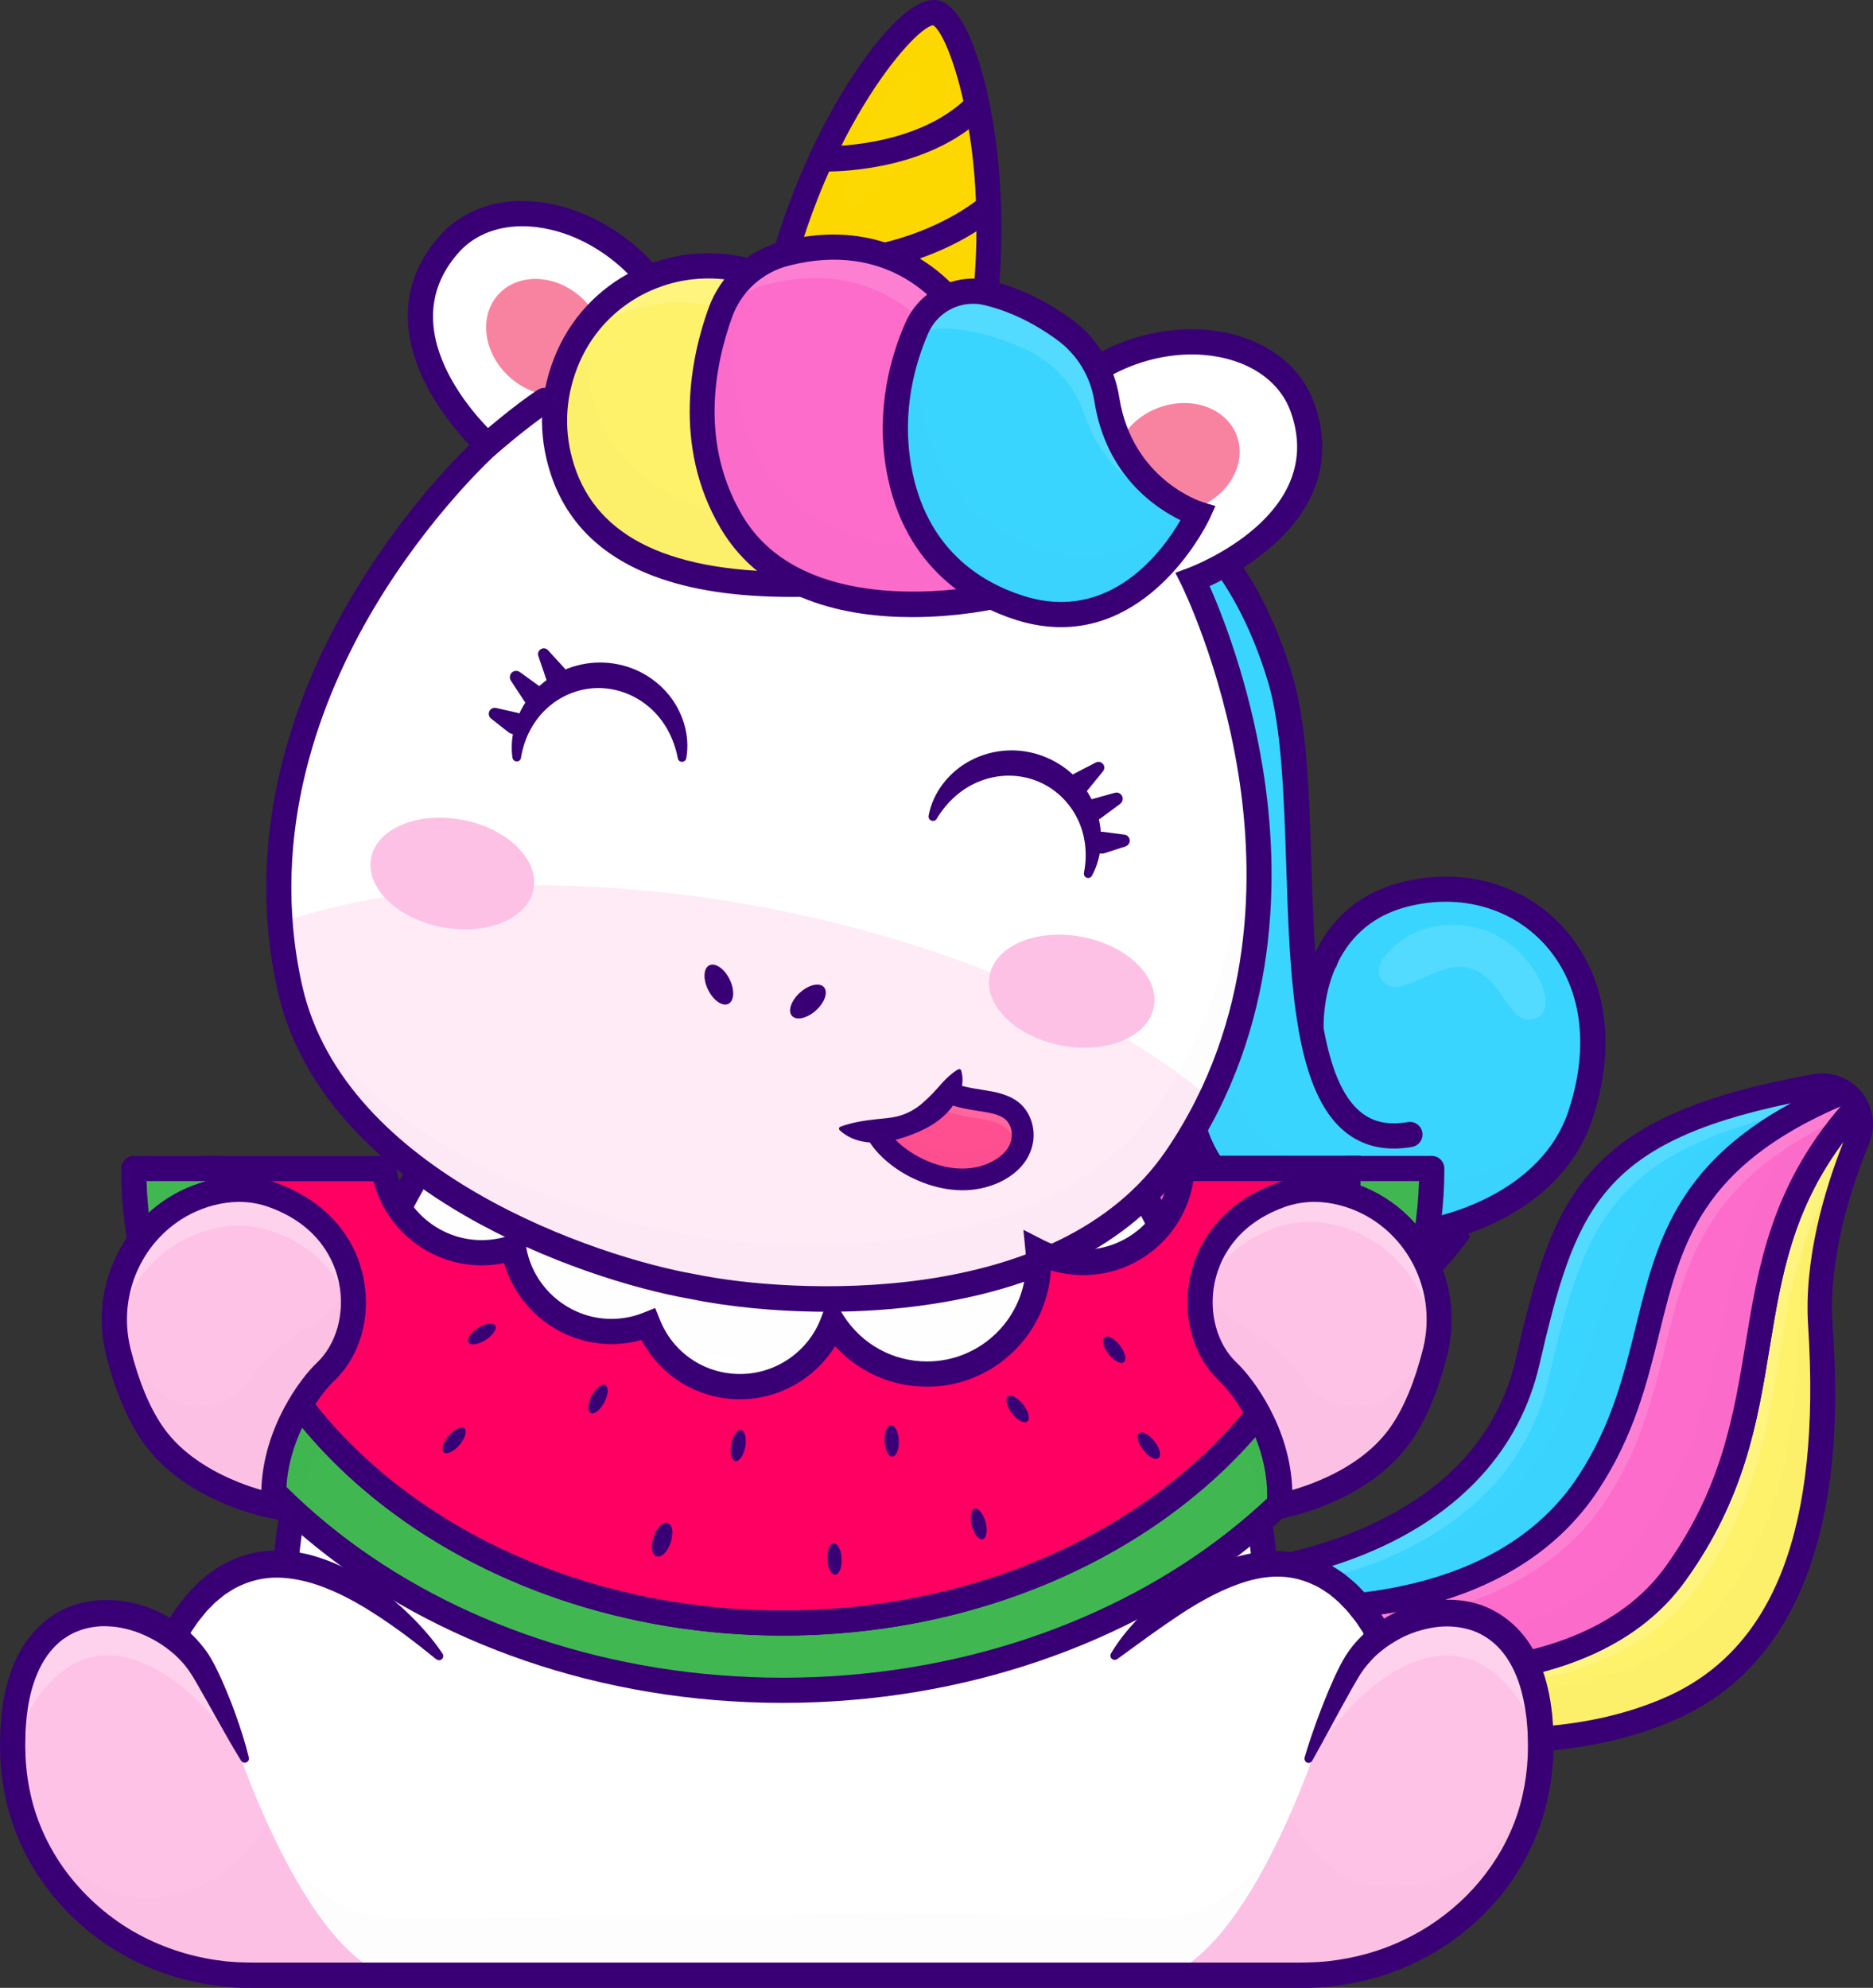 <svg width="540" height="573" viewBox="0 0 540 573" fill="none" xmlns="http://www.w3.org/2000/svg">
<rect x="0" y="0" width="540" height="573" fill="#333333" stroke="none"/>
<g clip-path="url(#clip0_631_4761)">
<path d="M301.954 374.521C306.235 391.947 349.899 422.555 392.816 378.43L367.96 337.591L294.285 333.515L301.954 374.521Z" fill="#FEF26B"/>
<g opacity="0.3">
<g opacity="0.3">
<g opacity="0.3">
<path opacity="0.3" d="M387.226 383.733C346.2 419.935 306.027 391.177 301.954 374.521L294.264 333.495L321.303 334.992L325.999 360.048C329.262 373.398 355.719 394.525 387.226 383.733Z" fill="#390075"/>
</g>
</g>
</g>
<path d="M345.618 404.776C339.903 404.776 334.998 403.903 331.237 402.884C313.114 397.956 300.81 385.043 298.42 375.395L298.379 375.187L289.837 329.606L370.038 334.035L397.367 378.909L395.414 380.926C376.938 399.952 359.044 404.776 345.618 404.776ZM305.487 373.731C307.419 381.3 318.497 391.884 333.128 395.856C346.325 399.432 366.422 399.1 388.223 377.869L365.84 341.085L298.691 337.362L305.487 373.731Z" fill="#390075"/>
<path d="M326.145 348.3C326.082 369.198 381.385 407.022 419.376 356.472L379.037 301.659L301.85 286.292L326.145 348.3Z" fill="#FD6CCB"/>
<path d="M374.195 382.049C366.962 382.049 360.914 380.551 357.028 379.241C340.028 373.523 325.688 359.425 325.625 348.383L301.351 286.458C301.289 286.271 301.309 286.084 301.434 285.939C301.559 285.793 301.746 285.731 301.933 285.751L379.12 301.118C379.245 301.139 379.37 301.222 379.432 301.326L419.771 356.139C419.917 356.326 419.917 356.576 419.771 356.763C404.558 377.058 387.392 382.049 374.195 382.049ZM302.681 286.958L326.644 348.092C326.664 348.154 326.685 348.217 326.685 348.279C326.644 357.761 338.968 372.067 357.361 378.243C380.076 385.875 402.418 377.931 418.732 356.451L378.746 302.116L302.681 286.958Z" fill="#102770"/>
<g opacity="0.3">
<g opacity="0.3">
<g opacity="0.3">
<path opacity="0.3" d="M419.376 356.451C381.385 407.001 326.082 369.198 326.145 348.279L301.85 286.25L318.954 289.661L335.559 332.039C335.497 350.816 380.18 383.275 416.799 352.937L419.376 356.451Z" fill="#390075"/>
</g>
</g>
</g>
<path d="M374.278 385.188C366.588 385.188 360.166 383.587 356.03 382.194C337.866 376.101 323.069 361.358 322.529 349.028L296.031 281.426L381.115 298.373L423.886 356.493L422.265 358.655C406.283 379.928 388.223 385.188 374.278 385.188ZM307.648 291.116L329.782 347.614V348.3C329.761 356.513 341.483 369.635 358.358 375.311C370.662 379.449 394.063 382.298 414.846 356.41L376.959 304.944L307.648 291.116Z" fill="#390075"/>
<path d="M455.497 321.912C442.903 364.894 360.291 373.128 346.637 327.859L338.157 319.188L344.122 286.251L270.717 151.796L334.396 144.914C334.396 144.914 356.862 155.103 369.061 195.505C376.273 219.398 372.823 262.899 377.499 293.404C382.82 278.349 391.548 262.462 405.307 257.784C435.712 247.407 468.466 277.683 455.497 321.912Z" fill="#39D5FF"/>
<path d="M395.767 358.718C376.231 358.718 353.059 350.691 346.18 328.151L337.783 319.583C337.659 319.459 337.617 319.292 337.638 319.126L343.561 286.375L270.26 152.046C270.177 151.9 270.177 151.713 270.26 151.547C270.343 151.401 270.488 151.297 270.676 151.277L334.354 144.394C334.437 144.394 334.541 144.394 334.624 144.435C334.853 144.539 357.444 155.186 369.581 195.339C373.717 209.022 374.34 228.63 375.026 249.383C375.483 263.751 375.982 278.598 377.728 291.262C384.69 272.527 393.897 261.111 405.14 257.285C418.961 252.585 433.675 255.974 444.503 266.371C458.095 279.409 462.397 300.245 455.996 322.079C448.66 347.135 419.771 358.635 396.038 358.738C395.934 358.718 395.85 358.718 395.767 358.718ZM338.718 319.043L347.011 327.506C347.073 327.568 347.115 327.631 347.136 327.714C353.786 349.818 376.564 357.678 395.747 357.678C395.83 357.678 395.934 357.678 396.017 357.678C420.104 357.574 448.098 345.222 454.978 321.788C461.275 300.328 457.077 279.888 443.776 267.12C433.239 257.014 418.899 253.708 405.473 258.283C391.382 263.086 382.757 280.116 377.998 293.57C377.915 293.799 377.707 293.944 377.458 293.924C377.229 293.903 377.021 293.716 376.98 293.487C374.964 280.324 374.465 264.625 373.966 249.424C373.301 228.734 372.657 209.209 368.563 195.651C357.049 157.494 336.121 146.348 334.313 145.454L271.569 152.233L344.579 286.043C344.642 286.147 344.662 286.271 344.642 286.396L338.718 319.043Z" fill="#102770"/>
<g opacity="0.6">
<g opacity="0.6">
<g opacity="0.6">
<path opacity="0.6" d="M398.718 276.373C401.586 272.298 410.502 263.606 426.588 267.702C441.136 271.424 451.694 291.948 441.635 293.861C434.673 295.171 433.072 280.969 422.847 278.848C415.449 277.309 405.119 286.25 400.714 284.233C396.245 282.175 397.305 278.39 398.718 276.373Z" fill="white"/>
</g>
</g>
</g>
<g opacity="0.3">
<g opacity="0.3">
<g opacity="0.3">
<path opacity="0.3" d="M456.245 319.105C456.017 320.041 455.767 320.977 455.497 321.912C442.903 364.893 360.291 373.128 346.637 327.859L354.43 311.453C366.484 351.461 432.366 349.693 456.245 319.105Z" fill="#390075"/>
</g>
</g>
</g>
<path d="M395.372 360.34C394.894 360.34 394.416 360.34 393.959 360.319C367.731 359.841 347.593 347.281 341.15 327.443L334.25 320.394L340.319 286.874L264.939 148.74L334.998 141.171L335.892 141.587C336.869 142.023 360 152.919 372.532 194.424C376.793 208.502 377.416 228.298 378.102 249.279C378.372 257.804 378.663 266.413 379.183 274.585C383.235 266.08 390.696 257.617 404.413 254.228C421.933 249.903 439.183 254.768 450.592 267.224C463.27 281.052 466.284 301.409 458.906 323.077C450.156 348.82 420.146 360.34 395.372 360.34ZM342.044 318.003L347.551 323.617L347.801 324.47C353.994 345.035 375.774 352.708 394.063 353.041C417.298 353.457 444.607 342.498 452.026 320.727C458.532 301.638 456.058 283.922 445.23 272.111C435.65 261.651 421.018 257.596 406.138 261.256C380.534 267.577 381.573 295.338 381.635 296.523C383.63 307.44 386.852 316.132 392.317 320.581C395.871 323.472 400.298 324.408 405.868 323.451C407.842 323.098 409.713 324.428 410.066 326.404C410.398 328.379 409.089 330.251 407.115 330.604C399.467 331.935 392.941 330.459 387.745 326.217C380.804 320.561 376.876 310.351 374.569 297.833C374.465 297.542 374.423 297.23 374.403 296.897V296.876C371.909 282.84 371.368 266.018 370.828 249.487C370.184 229.92 369.539 209.666 365.57 196.504C355.282 162.401 337.617 150.819 333.689 148.615L276.495 154.791L347.905 285.647L342.044 318.003Z" fill="#390075"/>
<path d="M385.293 276.997C385.272 276.789 385.23 276.602 385.209 276.394C385.459 275.958 385.708 275.542 385.978 275.126C385.729 275.75 385.521 276.373 385.293 276.997Z" fill="#B5E5FB"/>
<path d="M385.085 279.139L384.669 276.29L384.752 276.124C385.043 275.646 385.272 275.23 385.542 274.835L388.265 270.593L386.477 275.292C386.249 275.916 386.02 276.54 385.812 277.143L385.085 279.139Z" fill="#390075"/>
<path d="M534.804 319.542C535.012 319.292 535.428 319.355 535.573 319.646C536.716 322.224 536.883 325.281 535.636 328.254C529.858 342.353 523.582 362.565 524.808 381.882C527.031 416.504 526.2 472.565 481.974 492.278C430.682 515.151 362.91 488.847 362.91 488.847L360.831 478.366C383.568 482.816 454.666 493.026 482.993 453.663C518.033 405.026 495.275 363.75 534.804 319.542Z" fill="#FEF26B"/>
<g opacity="0.6">
<g opacity="0.6">
<g opacity="0.6">
<path opacity="0.6" d="M366.9 482.4C389.636 486.85 460.734 497.06 489.061 457.697C521.15 413.115 504.732 374.75 532.144 334.638C532.955 332.413 533.786 330.292 534.617 328.275C535.843 325.302 535.677 322.245 534.555 319.666C534.43 319.375 534.015 319.313 533.786 319.563C494.257 363.771 517.035 405.026 482.016 453.684C453.689 493.026 382.591 482.837 359.854 478.366L361.933 488.847C361.933 488.847 364.364 489.782 368.646 491.155L366.9 482.4Z" fill="white"/>
</g>
</g>
</g>
<g opacity="0.3">
<g opacity="0.3">
<g opacity="0.3">
<path opacity="0.3" d="M535.553 319.646C536.675 322.224 536.841 325.281 535.615 328.275C529.837 342.374 523.561 362.585 524.808 381.903C527.032 416.504 526.2 472.586 481.975 492.298C430.683 515.172 362.91 488.867 362.91 488.867L360.852 478.366C366.381 479.448 374.777 480.883 384.711 481.839C408.466 487.745 440.928 491.737 469.401 481.028C514.728 463.998 518.885 408.062 518.719 373.377C518.635 355.515 524.995 337.258 531.167 323.784C532.311 322.37 533.495 320.956 534.763 319.542C535.012 319.292 535.428 319.355 535.553 319.646Z" fill="#390075"/>
</g>
</g>
</g>
<path d="M432.969 505.232C395.996 505.232 363.616 492.902 361.663 492.153L359.854 491.446L356.405 473.917L361.538 474.915C382.487 479.011 452.941 489.45 480.187 451.605C496.439 429.022 499.91 407.812 503.277 387.289C506.997 364.561 510.863 341.043 532.186 317.213C533.1 316.194 534.43 315.737 535.781 315.945C537.111 316.152 538.234 317.026 538.774 318.253C540.374 321.892 540.416 325.926 538.878 329.627C533.391 342.998 527.115 362.877 528.32 381.695C529.775 404.257 534.202 472.898 483.429 495.522C467.239 502.716 449.636 505.232 432.969 505.232ZM365.985 486.247C376.938 490.094 435.774 509.058 480.54 489.096C511.694 475.206 525.036 440.209 521.296 382.132C520.069 362.981 525.972 343.081 531.5 329.086C516.682 348.861 513.523 368.158 510.198 388.432C506.706 409.767 503.09 431.809 485.861 455.722C473.079 473.459 450.966 483.648 420.083 485.956C398.781 487.557 378.123 485 365.279 482.775L365.985 486.247ZM537.423 321.892C537.402 321.892 537.402 321.892 537.423 321.892C537.402 321.892 537.402 321.892 537.423 321.892Z" fill="#390075"/>
<path d="M531.625 314.863C533.079 315.861 534.264 317.192 535.116 318.731C535.199 318.897 535.178 319.105 535.054 319.251C495.192 363.563 518.116 404.901 483.034 453.642C454.707 493.006 383.609 482.816 360.873 478.346L357.839 462.917C377.354 464.684 432.636 465.973 457.949 427.421C486.256 384.274 463.644 343.122 531.188 314.801C531.334 314.759 531.5 314.78 531.625 314.863Z" fill="#FD6CCB"/>
<path d="M406.159 483.398C386.831 483.398 369.56 480.591 360.769 478.886C360.561 478.845 360.416 478.678 360.374 478.491L357.34 463.062C357.319 462.896 357.361 462.75 357.465 462.625C357.569 462.501 357.735 462.459 357.88 462.459C379.578 464.434 432.719 464.954 457.513 427.192C467.406 412.137 471.022 397.394 474.534 383.151C480.894 357.304 486.9 332.871 531.001 314.385C531.313 314.26 531.666 314.302 531.936 314.489C533.453 315.528 534.7 316.942 535.573 318.544C535.76 318.897 535.719 319.355 535.428 319.646C514.666 342.706 511.07 364.706 507.246 387.975C503.796 408.956 500.242 430.665 483.45 453.996C466.491 477.514 434.174 483.398 406.159 483.398ZM361.289 477.95C383.09 482.192 454.458 492.486 482.619 453.372C499.286 430.228 502.819 408.644 506.249 387.788C510.093 364.353 513.73 342.228 534.68 318.939C533.89 317.545 532.747 316.277 531.375 315.321C487.773 333.598 482.099 356.68 475.532 383.379C471.999 397.706 468.362 412.533 458.386 427.754C433.55 465.578 380.783 465.474 358.483 463.54L361.289 477.95Z" fill="#102770"/>
<g opacity="0.6">
<g opacity="0.6">
<g opacity="0.6">
<path opacity="0.6" d="M362.868 467.99C382.383 469.758 437.665 471.047 462.979 432.495C490.911 389.95 469.297 349.319 533.495 321.039C534.015 320.457 534.513 319.854 535.054 319.272C535.178 319.126 535.22 318.918 535.116 318.752C534.285 317.213 533.079 315.882 531.625 314.884C531.5 314.801 531.313 314.78 531.167 314.842C463.623 343.164 486.235 384.336 457.929 427.463C432.636 466.015 377.333 464.726 357.818 462.958L360.852 478.387C362.099 478.637 363.512 478.886 365.05 479.177L362.868 467.99Z" fill="white"/>
</g>
</g>
</g>
<g opacity="0.3">
<g opacity="0.3">
<g opacity="0.3">
<path opacity="0.3" d="M531.624 314.863C533.079 315.882 534.264 317.192 535.116 318.731C535.199 318.897 535.178 319.126 535.054 319.271C495.192 363.583 518.116 404.922 483.034 453.663C454.707 493.026 383.609 482.837 360.873 478.387L359.106 469.425C388.618 474.915 444.253 479.947 469.962 447.217C506.353 400.867 486.609 359.3 525.244 317.483C527.156 316.589 529.131 315.716 531.188 314.842C531.333 314.759 531.5 314.78 531.624 314.863Z" fill="#390075"/>
</g>
</g>
</g>
<path d="M406.346 486.455C387.142 486.455 369.83 483.71 360.187 481.818L357.88 481.361L353.495 459.007L358.171 459.423C379.328 461.357 431.119 461.898 455.019 425.508C464.621 410.869 468.175 396.396 471.624 382.381C478.171 355.765 484.364 330.625 529.837 311.557C531.105 311.037 532.518 311.182 533.64 311.952C535.532 313.262 537.111 315.029 538.213 317.026C539.023 318.502 538.795 320.332 537.672 321.579C517.513 343.995 513.98 365.559 510.218 388.391C506.727 409.725 503.11 431.767 485.881 455.68C473.1 473.417 450.987 483.607 420.104 485.915C415.469 486.31 410.855 486.455 406.346 486.455ZM363.845 475.372C387.225 479.697 453.855 488.181 480.166 451.605C496.418 429.022 499.889 407.812 503.256 387.289C506.893 365.081 510.675 342.124 530.731 318.835C490.142 336.406 484.697 358.53 478.4 384.086C474.804 398.663 471.105 413.739 460.838 429.376C436.501 466.431 386.768 468.385 362.141 466.805L363.845 475.372Z" fill="#390075"/>
<path d="M530.627 314.239C530.959 314.426 530.938 314.925 530.585 315.071C463.748 343.392 486.151 384.44 457.928 427.442C432.636 465.994 377.333 464.705 357.818 462.937L355.968 453.559C355.968 453.559 427.232 449.005 440.325 392.799C451.091 346.532 457.825 324.927 523.27 313.054C525.971 312.597 528.507 313.096 530.627 314.239Z" fill="#39D5FF"/>
<path d="M373.737 464.164C367.503 464.164 362.037 463.832 357.776 463.436C357.548 463.416 357.361 463.249 357.319 463.021L355.469 453.643C355.449 453.497 355.469 453.351 355.573 453.227C355.656 453.102 355.802 453.039 355.947 453.039C356.134 453.019 373.925 451.813 393.086 443.765C410.71 436.363 433.135 421.495 439.848 392.674C450.779 345.617 458.365 324.304 523.187 312.534C525.868 312.056 528.528 312.472 530.876 313.761C531.209 313.948 531.396 314.281 531.375 314.655C531.354 315.029 531.126 315.341 530.793 315.487C487.71 333.744 482.057 356.701 475.511 383.317C471.978 397.644 468.341 412.47 458.365 427.692C438.164 458.508 399.467 464.164 373.737 464.164ZM358.254 462.48C380.18 464.435 432.865 464.726 457.513 427.172C467.406 412.117 471.022 397.374 474.534 383.13C480.873 357.408 486.838 333.099 530.315 314.655C528.195 313.511 525.805 313.137 523.374 313.595C491.68 319.355 473.225 327.36 461.69 340.398C450.8 352.708 446.353 369.198 440.845 392.945C434.049 422.181 411.334 437.257 393.46 444.743C376.086 452.021 359.834 453.746 356.592 454.038L358.254 462.48Z" fill="#102770"/>
<g opacity="0.6">
<g opacity="0.6">
<g opacity="0.6">
<path opacity="0.6" d="M362.016 458.612C362.016 458.612 433.28 454.058 446.373 397.852C456.806 352.937 463.478 331.269 523.665 319.188C526.45 317.795 529.422 316.422 532.581 315.071C532.934 314.925 532.955 314.426 532.622 314.239C530.502 313.075 527.967 312.576 525.265 313.075C459.841 324.948 453.086 346.553 442.321 392.82C429.248 449.026 357.963 453.58 357.963 453.58L359.813 462.958C360.769 463.041 361.787 463.124 362.889 463.208L362.016 458.612Z" fill="white"/>
</g>
</g>
</g>
<g opacity="0.3">
<g opacity="0.3">
<g opacity="0.3">
<path opacity="0.3" d="M530.627 314.26C530.959 314.447 530.939 314.946 530.585 315.092C463.748 343.392 486.152 384.44 457.928 427.463C432.636 466.015 377.333 464.726 357.818 462.958L356.093 454.183C381.074 455.618 418.94 452.332 440.616 423.969C471.832 383.088 452.421 340.523 521.087 317.067C521.462 316.943 521.503 316.443 521.191 316.236C519.674 315.258 517.887 314.614 515.933 314.489C518.282 314.011 520.734 313.532 523.27 313.075C525.971 312.597 528.507 313.096 530.627 314.26Z" fill="#390075"/>
</g>
</g>
</g>
<path d="M373.696 467.179C367.378 467.179 361.829 466.846 357.506 466.451L354.887 466.223L351.77 450.336L355.76 450.087C356.446 450.045 424.593 445.013 436.917 392.05C442.57 367.701 447.142 350.774 458.677 337.736C470.856 323.971 489.996 315.57 522.646 309.644C526.013 309.041 529.359 309.561 532.31 311.182C533.661 311.931 534.451 313.324 534.368 314.863C534.285 316.402 533.37 317.712 531.957 318.315C490.267 335.99 484.78 358.281 478.42 384.086C474.825 398.663 471.126 413.739 460.859 429.376C439.91 461.315 400.09 467.179 373.696 467.179ZM360.769 459.673C383.318 461.378 432.054 460.504 454.998 425.529C464.6 410.89 468.154 396.417 471.604 382.402C477.444 358.676 482.993 336.114 516.349 318.003C460.838 329.544 454.105 349.111 443.755 393.631C438.143 417.752 421.143 436.383 394.603 447.529C380.097 453.621 366.63 455.888 360.166 456.699L360.769 459.673Z" fill="#390075"/>
<path d="M365.32 466.805V511.117H81.635V466.805C81.573 420.455 101.212 374.916 113.994 350.192C120.145 338.277 124.697 331.207 124.697 331.207H322.238C322.238 331.207 328.369 340.71 335.975 356.201C348.611 381.861 365.383 423.99 365.32 466.805Z" fill="white"/>
<path d="M365.84 511.637H81.115V466.805C81.053 419.831 101.399 373.44 113.537 349.943C119.626 338.152 124.24 330.999 124.281 330.916L124.427 330.687H322.549L322.695 330.916C322.757 331.02 328.93 340.606 336.474 355.973C349.9 383.296 365.902 424.697 365.84 466.805V511.637ZM82.154 510.597H364.78V466.805C364.842 424.905 348.902 383.65 335.518 356.43C328.66 342.477 322.944 333.287 321.947 331.727H124.988C124.157 333.058 119.896 339.878 114.451 350.421C102.355 373.814 82.092 420.039 82.154 466.805V510.597Z" fill="#390075"/>
<path d="M368.957 514.735H78.019V466.784C77.936 397.873 119.875 331.997 121.663 329.232L122.743 327.568H324.254L325.334 329.232C327.122 331.997 369.061 397.873 368.978 466.805L368.957 514.735ZM85.272 507.478H361.683V466.784C361.767 405.941 326.747 345.534 320.222 334.825H126.734C120.229 345.514 85.21 405.941 85.272 466.784V507.478Z" fill="#390075"/>
<path d="M79.245 420.704L79.162 420.892C79.162 420.892 79.162 420.892 79.141 420.892C79.182 420.829 79.224 420.767 79.245 420.704Z" fill="#FCCACA"/>
<path d="M79.494 421.412H78.933L78.497 420.954L78.808 420.434L79.162 420.621V420.372V420.621L79.328 420.705L79.536 420.517L79.328 420.705L79.723 420.912L79.494 421.412Z" fill="#390075"/>
<path d="M126.651 477.493C126.651 477.493 79.287 423.262 51.292 469.508V522.138H400.859L396.557 469.488C368.583 423.242 321.198 477.472 321.198 477.472" fill="white"/>
<g opacity="0.7">
<g opacity="0.7">
<g opacity="0.7">
<path opacity="0.7" d="M125.653 479.219C66.588 439.295 68.168 494.108 68.168 494.108C63.741 484.085 56.571 475.83 51.77 471.006C54.576 465.038 68.562 454.537 68.562 454.537C69.851 453.247 70.89 451.667 71.805 449.775C72.075 449.213 92.982 454.038 93.252 453.435L125.653 479.219Z" fill="white"/>
</g>
</g>
</g>
<g opacity="0.7">
<g opacity="0.7">
<g opacity="0.7">
<path opacity="0.7" d="M321.677 479.219C380.741 439.295 379.162 494.108 379.162 494.108C383.588 484.085 390.758 475.83 395.559 471.006C392.754 465.038 378.767 454.537 378.767 454.537C377.478 453.247 376.439 451.667 375.525 449.775C375.255 449.213 354.347 454.038 354.077 453.435L321.677 479.219Z" fill="white"/>
</g>
</g>
</g>
<path d="M125.757 478.283C119.938 473.542 113.973 469.009 107.801 465.058C101.649 461.107 95.165 457.718 88.452 455.951C85.106 455.098 81.718 454.62 78.434 454.786C75.151 454.973 71.95 455.784 68.999 457.198C67.482 457.843 66.131 458.82 64.718 459.714C63.429 460.796 62.058 461.794 60.894 463.083C60.312 463.707 59.647 464.247 59.127 464.975L57.485 467.013C56.903 467.658 56.467 468.448 55.947 469.176L54.451 471.4L54.991 469.487L54.95 482.65V495.813V522.138L51.313 518.499H400.88L397.264 522.429L392.962 469.779L393.481 471.359L392.006 469.134C391.507 468.406 391.07 467.616 390.488 466.951C389.387 465.578 388.348 464.164 387.08 462.979C385.937 461.669 384.565 460.65 383.277 459.548C381.884 458.633 380.513 457.614 378.996 456.969C376.024 455.514 372.802 454.641 369.477 454.495C366.152 454.329 362.743 454.869 359.418 455.847C352.768 457.843 346.408 461.336 340.319 465.329C337.284 467.346 334.25 469.446 331.237 471.608L322.134 478.221L322.092 478.242C321.552 478.637 320.783 478.512 320.367 477.971C320.076 477.556 320.055 477.036 320.305 476.62C322.321 473.189 324.752 470.153 327.413 467.283C330.073 464.434 332.962 461.752 336.079 459.361C342.293 454.537 349.422 450.586 357.423 448.506C361.413 447.487 365.591 446.884 369.851 447.155C374.091 447.425 378.351 448.527 382.175 450.419C384.129 451.293 385.854 452.54 387.62 453.726C389.221 455.056 390.904 456.346 392.276 457.884C393.793 459.319 394.998 460.962 396.266 462.542C396.931 463.332 397.43 464.185 398.012 465.017L399.674 467.533L400.111 468.198L400.194 469.113L404.496 521.763L404.808 525.694H400.88H51.313H47.676V522.138V495.813V482.65L47.634 469.487V468.406L48.175 467.595L49.837 465.058C50.398 464.227 50.897 463.353 51.562 462.563C52.83 460.962 54.035 459.319 55.532 457.864C56.903 456.304 58.566 454.994 60.166 453.642C61.912 452.436 63.637 451.189 65.611 450.274C69.456 448.34 73.737 447.196 78.019 446.968C82.321 446.718 86.519 447.383 90.488 448.506C98.427 450.814 105.431 454.89 111.583 459.735C114.659 462.168 117.548 464.809 120.229 467.616L122.203 469.758C122.847 470.486 123.471 471.234 124.094 471.983C125.341 473.48 126.484 475.019 127.586 476.682C127.96 477.244 127.814 477.992 127.253 478.366C126.796 478.678 126.214 478.616 125.819 478.304L125.757 478.283Z" fill="#390075"/>
<path d="M444.233 503.278C444.129 522.325 436.834 536.382 427.752 546.509C414.534 561.251 395.414 569.361 375.629 569.361H72.241C52.456 569.361 33.336 561.272 20.118 546.509C11.036 536.382 3.72 522.325 3.637 503.278C3.367 452.457 46.657 459.985 58.483 481.111C63.845 490.677 70.641 507.062 70.641 507.062H377.271C377.271 507.062 379.432 501.843 382.3 495.563C382.3 495.542 382.321 495.542 382.321 495.522C384.524 490.697 387.101 485.27 389.429 481.111C401.212 460.005 444.503 452.478 444.233 503.278Z" fill="white"/>
<path d="M444.233 503.278C444.129 522.325 436.834 536.382 427.752 546.508C414.534 561.251 395.414 569.361 375.629 569.361H336.869C362.806 558.777 381.656 497.58 382.279 495.584C382.279 495.563 382.3 495.563 382.3 495.542C384.503 490.718 387.08 485.291 389.408 481.132C401.212 460.005 444.503 452.478 444.233 503.278Z" fill="#FEC2E6"/>
<path d="M3.637 503.278C3.741 522.325 11.036 536.382 20.118 546.508C33.336 561.251 52.456 569.361 72.241 569.361H111.001C85.064 558.777 66.214 497.58 65.591 495.584C65.591 495.563 65.57 495.563 65.57 495.542C63.367 490.718 60.79 485.291 58.462 481.132C46.637 460.005 3.346 452.478 3.637 503.278Z" fill="#FEC2E6"/>
<g opacity="0.7">
<g opacity="0.7">
<g opacity="0.7">
<path opacity="0.7" d="M5.944 497.996C5.944 497.996 13.384 479.801 27.392 477.493C41.399 475.185 56.176 487.141 65.445 500.138C65.445 500.138 53.474 466.909 37.679 464.954C21.863 462.979 2.432 479.801 5.944 497.996Z" fill="white"/>
</g>
</g>
</g>
<g opacity="0.7">
<g opacity="0.7">
<g opacity="0.7">
<path opacity="0.7" d="M442.3 497.996C442.3 497.996 434.86 479.801 420.852 477.493C406.845 475.185 392.068 487.141 382.799 500.138C382.799 500.138 394.77 466.909 410.565 464.954C426.401 462.979 445.812 479.801 442.3 497.996Z" fill="white"/>
</g>
</g>
</g>
<path d="M376.127 506.605C377.229 502.758 378.559 499.015 379.91 495.272C381.302 491.529 382.778 487.828 384.42 484.168C384.815 483.253 385.251 482.338 385.708 481.423C386.166 480.508 386.581 479.614 387.163 478.637C388.223 476.682 389.553 474.915 390.987 473.251C393.938 470.007 397.43 467.304 401.295 465.287C405.182 463.291 409.401 461.898 413.807 461.336C418.213 460.837 422.868 461.17 427.232 462.729C431.576 464.31 435.504 467.075 438.497 470.506C441.51 473.937 443.589 477.971 444.96 482.068C446.353 486.164 447.101 490.365 447.537 494.523C447.683 496.603 447.87 498.682 447.87 500.741C447.87 501.781 447.932 502.8 447.891 503.839L447.787 506.958C447.309 515.255 445.417 523.552 442.009 531.204C435.192 546.529 422.598 558.923 407.51 565.951C400.007 569.528 391.86 571.69 383.63 572.626C379.515 573.063 375.275 573.083 371.41 573.063H359.564H312.158H217.388V565.805H272.276V573.063H167.011H114.368H88.057H74.901C73.8 573.063 72.74 573.083 71.576 573.042C70.433 573 69.269 573 68.126 572.938L64.676 572.667L61.247 572.231C52.144 570.879 43.249 567.885 35.227 563.331C27.205 558.777 20.076 552.601 14.361 545.344C8.646 538.087 4.385 529.561 2.12 520.558C0.998 516.066 0.333 511.45 0.083 506.854L0 503.361L0.062 499.93C0.062 498.786 0.166 497.643 0.249 496.478C0.353 495.334 0.395 494.17 0.582 493.026C1.143 488.431 2.224 483.794 4.136 479.344C6.006 474.894 8.937 470.694 12.823 467.429C13.072 467.221 13.301 467.013 13.55 466.805L14.34 466.264C14.86 465.911 15.379 465.537 15.92 465.183C17.042 464.58 18.123 463.894 19.328 463.457C21.656 462.397 24.15 461.835 26.623 461.461C29.117 461.087 31.611 461.149 34.084 461.336C36.536 461.607 38.947 462.106 41.275 462.854C43.582 463.624 45.847 464.559 47.967 465.765C49.047 466.327 50.045 467.013 51.084 467.678C51.583 468.032 52.061 468.406 52.539 468.78C53.038 469.134 53.516 469.529 53.952 469.945C55.843 471.484 57.485 473.355 59.002 475.31C60.499 477.264 61.725 479.573 62.66 481.527C63.658 483.565 64.551 485.603 65.403 487.661C66.256 489.72 67.066 491.779 67.814 493.879C69.311 498.059 70.682 502.259 71.742 506.605C71.909 507.27 71.493 507.915 70.849 508.081C70.329 508.206 69.789 507.977 69.519 507.541C64.884 500.034 60.81 492.236 56.508 484.834C55.968 483.939 55.407 482.941 54.887 482.213C54.389 481.402 53.786 480.654 53.204 479.905C51.957 478.45 50.606 477.057 49.068 475.871C46.055 473.418 42.542 471.525 38.885 470.257C37.035 469.633 35.144 469.217 33.252 468.947C31.361 468.76 29.449 468.656 27.579 468.905C25.729 469.134 23.9 469.55 22.217 470.278C21.344 470.569 20.575 471.089 19.744 471.484C19.349 471.733 18.975 472.004 18.601 472.253L18.019 472.627C17.832 472.773 17.665 472.919 17.478 473.064C14.61 475.414 12.366 478.595 10.828 482.234C9.269 485.852 8.292 489.845 7.814 493.962C7.627 494.981 7.607 496.021 7.503 497.06C7.419 498.1 7.316 499.14 7.336 500.179L7.274 503.319L7.357 506.438C7.565 510.597 8.168 514.715 9.165 518.728C11.181 526.754 14.943 534.282 20.076 540.811C25.23 547.32 31.59 552.851 38.822 556.968C46.055 561.064 54.077 563.788 62.307 564.995L65.403 565.39L68.521 565.618L71.638 565.701C72.677 565.743 73.821 565.701 74.901 565.722H88.057H114.368H166.99H272.255V572.979H217.388V565.722H312.199H359.605H371.451C375.483 565.743 379.162 565.722 382.903 565.327C390.343 564.495 397.7 562.541 404.475 559.297C411.271 556.136 417.464 551.749 422.764 546.488C428.043 541.185 432.407 534.968 435.421 528.168C438.476 521.369 440.076 513.987 440.45 506.501L440.513 503.694C440.533 502.758 440.471 501.801 440.471 500.866C440.471 498.973 440.263 497.123 440.097 495.251C439.64 491.571 438.933 487.932 437.728 484.563C436.522 481.195 434.86 478.075 432.657 475.58C430.454 473.064 427.71 471.172 424.614 470.049C421.496 468.988 418.109 468.593 414.659 468.947C411.23 469.342 407.801 470.298 404.6 471.837C401.441 473.418 398.469 475.435 395.954 477.93C394.77 479.219 393.564 480.508 392.629 481.964C392.13 482.629 391.652 483.523 391.153 484.334L389.699 486.851C385.854 493.629 382.196 500.637 378.33 507.541C377.998 508.123 377.271 508.331 376.668 508.019C376.211 507.728 375.982 507.145 376.127 506.605Z" fill="#390075"/>
<g opacity="0.3">
<g opacity="0.3">
<g opacity="0.3">
<path opacity="0.3" d="M442.716 518.437C440.928 531.474 434.797 541.476 427.461 549.004C414.804 562.021 396.536 569.174 377.582 569.174H68.729C49.775 569.174 31.507 562.021 18.85 549.004C11.514 541.455 5.404 531.454 3.595 518.437C5.549 517.501 6.651 516.981 6.651 516.981C6.651 516.981 16.107 544.762 39.404 546.82C64.323 549.045 77.146 525.548 77.146 525.548C77.146 525.548 88.722 553.1 114.68 553.1C123.014 553.1 224.434 552.102 224.434 552.102C259.848 550.21 325.875 553.1 331.631 553.1C361.018 553.1 371.888 523.094 371.888 523.094C371.888 523.094 381.157 543.909 399.986 543.909C434.465 543.909 439.66 517.002 439.66 517.002C439.66 517.002 440.783 517.501 442.716 518.437Z" fill="#390075"/>
</g>
</g>
</g>
<path d="M222.127 91.411C231.957 39.821 261.385 2.079 269.699 3.66C278.012 5.24 291.479 51.174 281.649 102.764" fill="#FDD800"/>
<g opacity="0.35">
<g opacity="0.35">
<g opacity="0.35">
<path opacity="0.35" d="M262.986 20.648C257.915 21.73 240.416 47.161 244.593 58.785C245.279 60.718 247.897 59.201 250.849 56.643C257.686 50.696 262.279 42.565 264.212 33.707C265.688 26.887 266.415 19.921 262.986 20.648Z" fill="white"/>
</g>
</g>
</g>
<g opacity="0.3">
<g opacity="0.3">
<g opacity="0.3">
<g opacity="0.3">
<path opacity="0.3" d="M281.649 102.785L222.127 91.431C223.852 82.365 226.18 73.736 228.902 65.688L245.134 68.787C259.931 71.615 273.918 60.719 274.562 45.664C275.227 30.505 274.105 16.614 272.089 5.219C280.298 13.724 290.586 55.915 281.649 102.785Z" fill="#6B184E"/>
</g>
</g>
</g>
<g opacity="0.3">
<g opacity="0.3">
<g opacity="0.3">
<path opacity="0.3" d="M282.064 103.388L221.524 91.826L221.628 91.307C223.27 82.677 225.556 74.006 228.424 65.48L228.57 65.044L245.258 68.225C252.2 69.556 259.39 67.789 264.939 63.401C270.426 59.055 273.772 52.567 274.063 45.581C274.666 31.732 273.814 17.8 271.611 5.261L271.32 3.577L272.504 4.804C280.547 13.184 291.23 55.375 282.189 102.847L282.064 103.388ZM222.73 91.016L281.233 102.182C289.609 57.641 280.631 18.008 272.962 7.07C274.936 19.172 275.684 32.46 275.102 45.664C274.791 52.942 271.32 59.721 265.584 64.254C259.785 68.828 252.304 70.679 245.05 69.286L229.255 66.271C226.533 74.422 224.33 82.74 222.73 91.016Z" fill="#390075"/>
</g>
</g>
</g>
</g>
<path d="M281.649 106.403C281.42 106.403 281.192 106.382 280.963 106.341C278.989 105.966 277.7 104.074 278.074 102.099C287.863 50.717 274.312 10.418 269.013 7.278C262.923 8.234 235.49 40.736 225.681 92.097C225.307 94.072 223.415 95.361 221.441 94.987C219.467 94.613 218.178 92.7 218.552 90.745C224.475 59.721 236.654 36.681 243.388 25.701C247.357 19.255 261.032 -1.684 270.384 0.104C279.758 1.892 284.745 26.388 286.055 33.853C288.278 46.537 291.126 72.446 285.203 103.471C284.87 105.197 283.353 106.403 281.649 106.403Z" fill="#390075"/>
<path d="M233.848 79.724C231.167 79.724 228.382 79.62 225.514 79.392C223.519 79.225 222.023 77.478 222.189 75.482C222.355 73.486 224.101 71.989 226.096 72.155C261.864 74.963 282.397 57.142 282.605 56.955C284.101 55.624 286.387 55.749 287.717 57.246C289.047 58.743 288.923 61.031 287.426 62.361C286.574 63.131 267.641 79.724 233.848 79.724Z" fill="#390075"/>
<path d="M238.088 49.448C237.298 49.448 236.799 49.427 236.654 49.427C234.659 49.344 233.1 47.66 233.162 45.664C233.246 43.667 234.887 42.108 236.924 42.17C237.215 42.191 264.066 42.981 279.134 27.843C280.547 26.429 282.854 26.408 284.267 27.843C285.681 29.257 285.701 31.565 284.267 32.979C268.888 48.429 244.323 49.448 238.088 49.448Z" fill="#390075"/>
<g opacity="0.3">
<g opacity="0.3">
<g opacity="0.3">
<g opacity="0.3">
<path opacity="0.3" d="M335.996 356.201C301.684 399.391 226.928 394.691 199.661 389.015C180.977 385.771 142.03 374.001 113.994 350.192C120.146 338.277 124.697 331.207 124.697 331.207H322.238C322.259 331.207 328.389 340.689 335.996 356.201Z" fill="#6B184E"/>
</g>
</g>
</g>
<g opacity="0.3">
<g opacity="0.3">
<g opacity="0.3">
<path opacity="0.3" d="M238.566 393.152C223.166 393.152 209.283 391.531 199.557 389.513C180.873 386.27 141.718 374.396 113.661 350.566L113.35 350.296L113.537 349.922C119.626 338.132 124.24 330.978 124.281 330.895L124.427 330.667H322.549L322.695 330.895C322.757 330.999 328.93 340.585 336.474 355.952L336.619 356.243L336.412 356.493C321.406 375.374 297.465 387.122 265.272 391.406C256.19 392.653 247.129 393.152 238.566 393.152ZM114.659 350.047C142.529 373.544 181.226 385.272 199.744 388.495C232.31 395.273 302.473 397.186 335.393 356.139C328.597 342.353 322.965 333.287 321.968 331.727H124.988C124.157 333.037 120 339.712 114.659 350.047Z" fill="#390075"/>
</g>
</g>
</g>
</g>
<path d="M352.788 308.209C352.393 309.207 351.978 310.205 351.541 311.203C350.752 313.033 349.92 314.863 349.027 316.693C346.263 322.411 343.02 328.067 339.238 333.619C306.651 381.529 227.821 376.704 199.64 370.841C171.271 365.912 96.204 341.355 83.547 284.795C82.113 278.432 81.198 272.152 80.72 265.997C80.617 264.812 80.554 263.627 80.492 262.421C80.388 260.487 80.346 258.594 80.326 256.702C79.702 182.655 140.513 128.299 140.513 128.299C140.513 128.299 105.826 97.087 129.456 70.409C147.911 49.573 192.781 67.435 197.873 104.947L299.169 124.286C317.707 91.286 366.006 91.203 375.504 117.382C387.641 150.881 343.914 167.142 343.914 167.142C343.914 167.142 380.263 239.713 352.788 308.209Z" fill="white"/>
<path d="M344.811 146.48C354.293 142.93 359.556 133.573 356.567 125.582C353.578 117.59 343.468 113.989 333.987 117.539C324.505 121.09 319.242 130.446 322.231 138.438C325.22 146.43 335.329 150.031 344.811 146.48Z" fill="#F883A0"/>
<path d="M170.843 109.514C176.563 103.185 175.114 92.546 167.605 85.752C160.096 78.957 149.372 78.58 143.651 84.908C137.931 91.237 139.38 101.876 146.889 108.67C154.397 115.465 165.122 115.842 170.843 109.514Z" fill="#F883A0"/>
<path d="M349.027 316.693C346.263 322.411 343.02 328.067 339.238 333.619C306.65 381.529 227.821 376.705 199.64 370.841C171.271 365.912 96.204 341.355 83.547 284.795C82.113 278.432 81.198 272.152 80.721 265.997C116.01 253.77 166.699 251.337 221.004 261.693C274.79 271.986 320.679 292.634 349.027 316.693Z" fill="#FFEBF6"/>
<path d="M238.524 378.118C222.979 378.118 208.971 376.497 198.975 374.417C182.743 371.589 157.139 363.771 133.904 350.338C104.309 333.203 85.667 310.829 80.035 285.606C69.602 238.986 85.978 197.917 101.545 171.696C114.742 149.447 129.311 134.121 135.296 128.237C132.116 124.889 126.858 118.734 122.889 111.019C114.659 95.008 115.989 80.119 126.734 67.996C135.13 58.514 148.888 55.499 163.519 59.949C178.857 64.607 198.019 79.08 201.469 104.469C201.739 106.465 200.346 108.295 198.372 108.566C196.398 108.836 194.548 107.443 194.299 105.467C191.493 84.902 175.781 71.282 161.441 66.915C149.595 63.318 138.663 65.522 132.2 72.841C111.23 96.463 141.635 124.411 142.944 125.596L145.937 128.299L142.923 131.002C142.736 131.169 123.866 148.22 107.655 175.585C92.816 200.642 77.208 239.797 87.101 284.005C99.238 338.277 172.913 362.502 200.263 367.264L200.388 367.285C227.572 372.941 304.988 377.536 336.245 331.561C361.725 294.09 361.621 251.94 357.049 223.182C352.061 191.762 340.776 168.951 340.672 168.723L338.864 165.105L342.646 163.691C344.288 163.067 382.84 148.282 372.075 118.588C368.75 109.418 359.397 103.326 347.052 102.307C332.13 101.08 312.49 107.942 302.307 126.033C301.33 127.779 299.106 128.403 297.361 127.426C295.615 126.448 294.991 124.224 295.968 122.477C308.521 100.144 331.631 93.76 347.634 95.07C362.868 96.318 374.548 104.199 378.871 116.114C384.399 131.335 380.159 145.662 366.609 157.515C360.083 163.233 352.934 167.018 348.736 168.951C352.144 176.624 360.042 196.254 364.136 221.789C368.957 251.92 369.061 296.107 342.21 335.615C327.683 356.992 302.12 370.924 268.306 375.956C258.227 377.495 248.085 378.118 238.524 378.118Z" fill="#390075"/>
<path d="M235.248 291.258C237.789 288.967 238.815 285.962 237.539 284.545C236.264 283.129 233.17 283.838 230.629 286.129C228.088 288.42 227.062 291.425 228.337 292.841C229.613 294.258 232.707 293.549 235.248 291.258Z" fill="#390075"/>
<path d="M210.003 289.357C211.71 288.51 211.862 285.338 210.342 282.272C208.823 279.206 206.207 277.407 204.5 278.254C202.793 279.101 202.641 282.273 204.161 285.339C205.68 288.405 208.296 290.204 210.003 289.357Z" fill="#390075"/>
<path d="M332.669 290.233C334.317 281.591 325.05 272.562 311.971 270.066C298.893 267.57 286.954 272.551 285.307 281.192C283.659 289.833 292.926 298.862 306.005 301.359C319.084 303.855 331.022 298.874 332.669 290.233Z" fill="#FDC1E5"/>
<path d="M153.82 256.266C155.449 247.727 146.285 238.803 133.353 236.334C120.42 233.866 108.617 238.787 106.988 247.327C105.36 255.867 114.524 264.791 127.456 267.259C140.388 269.728 152.192 264.806 153.82 256.266Z" fill="#FDC1E5"/>
<path d="M140.513 131.938C139.494 131.938 138.497 131.522 137.769 130.69C136.46 129.172 136.605 126.885 138.123 125.575C138.538 125.222 148.202 116.8 155.061 112.371C156.744 111.29 158.988 111.768 160.069 113.452C161.15 115.137 160.672 117.382 158.988 118.464C152.587 122.602 142.986 130.961 142.882 131.044C142.196 131.626 141.365 131.938 140.513 131.938Z" fill="#390075"/>
<path d="M216.224 78.248C194.299 72.238 171.292 83.446 163.083 104.636C159.758 113.223 158.407 123.558 162.085 135.099C170.98 163.067 202.155 169.534 236.093 168.286C236.093 168.286 213.523 102.847 227.738 82.552C227.717 82.573 223.249 80.182 216.224 78.248Z" fill="#FEF26B"/>
<g opacity="0.6">
<g opacity="0.6">
<g opacity="0.6">
<path opacity="0.6" d="M219.259 93.136C219.259 93.136 214.79 90.745 207.766 88.811C192.553 84.632 176.799 88.77 165.847 98.772C175.719 81.429 196.418 72.8 216.224 78.248C223.228 80.182 227.717 82.573 227.717 82.573C213.481 102.868 208.576 108.399 219.259 93.136Z" fill="white"/>
</g>
</g>
</g>
<g opacity="0.3">
<g opacity="0.3">
<g opacity="0.3">
<path opacity="0.3" d="M236.072 168.307C202.155 169.554 170.98 163.067 162.085 135.12C158.407 123.579 159.758 113.244 163.083 104.656C165.036 99.624 167.821 95.174 171.23 91.369C169.068 99 168.632 107.796 171.687 117.465C179.252 141.254 202.965 149.488 230.772 150.673C233.557 161.05 236.072 168.307 236.072 168.307Z" fill="#390075"/>
</g>
</g>
</g>
<path d="M228.341 172.071C212.234 172.071 199.12 170.095 188.417 166.04C173.121 160.26 163.083 150.237 158.635 136.201C155.144 125.222 155.497 114.159 159.716 103.326C168.569 80.473 193.28 68.184 217.18 74.754C224.496 76.772 229.234 79.267 229.421 79.371L233.038 81.305L230.689 84.653C219.903 100.061 233.391 149.405 239.501 167.122L241.101 171.759L236.217 171.946C233.495 172.029 230.876 172.071 228.341 172.071ZM204.212 80.265C187.773 80.265 172.601 90.121 166.449 105.966C162.854 115.22 162.542 124.66 165.514 134.018C172.269 155.227 193.779 165.333 231.063 164.813C226.159 149.488 213.356 105.072 222.605 84.278C220.755 83.53 218.24 82.615 215.227 81.783C211.569 80.743 207.87 80.265 204.212 80.265Z" fill="#390075"/>
<path d="M226.553 73.049C217.804 75.274 210.717 81.679 207.662 90.163C202.612 104.199 197.748 128.112 210.883 150.403C231.167 184.838 287.114 171.738 287.114 171.738C287.114 171.738 271.798 106.59 277.534 91.327C277.534 91.327 261.967 64.046 226.553 73.049Z" fill="#FD6CCB"/>
<path d="M263.381 174.649C245.445 174.649 222.044 170.428 210.426 150.694C196.876 127.717 202.57 102.806 207.163 89.997C210.26 81.346 217.471 74.817 226.429 72.55C261.822 63.567 277.825 90.808 277.991 91.078C278.074 91.223 278.074 91.369 278.032 91.515C272.4 106.465 287.468 170.969 287.634 171.634C287.676 171.779 287.634 171.904 287.572 172.029C287.489 172.154 287.385 172.237 287.239 172.258C286.99 172.32 276.682 174.649 263.381 174.649ZM226.553 73.049L226.678 73.549C218.053 75.732 211.133 82.012 208.14 90.329C202.612 105.758 198.663 128.653 211.32 150.133C230.17 182.114 280.797 172.528 286.47 171.343C284.932 164.751 271.652 106.465 276.952 91.39C275.414 88.915 259.681 65.189 226.678 73.569L226.553 73.049Z" fill="#102770"/>
<g opacity="0.6">
<g opacity="0.6">
<g opacity="0.6">
<path opacity="0.6" d="M272.213 100.248C272.213 100.248 256.647 72.987 221.233 81.97C215.913 83.322 211.195 86.212 207.641 90.184C207.641 90.184 207.662 90.163 207.662 90.142C210.717 81.637 217.825 75.233 226.553 73.029C261.967 64.025 277.534 91.306 277.534 91.306C271.777 106.59 267.683 112.288 272.213 100.248Z" fill="white"/>
</g>
</g>
</g>
<g opacity="0.3">
<g opacity="0.3">
<g opacity="0.3">
<path opacity="0.3" d="M287.094 171.738C287.094 171.738 231.167 184.838 210.863 150.403C197.728 128.112 202.612 104.199 207.641 90.163C209.179 85.9 211.735 82.157 214.998 79.225C210.8 93.531 208.327 114.513 219.945 134.205C234.264 158.513 266.332 159.137 283.977 157.39C285.743 165.936 287.094 171.738 287.094 171.738Z" fill="#390075"/>
</g>
</g>
</g>
<path d="M262.986 177.893C244.385 177.893 220.173 173.339 207.745 152.254C193.55 128.174 199.453 102.244 204.233 88.936C207.683 79.308 215.684 72.051 225.66 69.535C263.318 59.97 280.506 89.248 280.672 89.539L281.524 91.016L280.921 92.617C276.536 104.282 286.45 153.106 290.627 170.927L291.458 174.462L287.925 175.294C286.928 175.522 276.432 177.893 262.986 177.893ZM227.447 76.564C219.841 78.498 213.71 84.049 211.07 91.39C205.75 106.195 201.947 128.112 214.001 148.573C229.879 175.522 270.468 170.968 282.729 168.889C279.487 154.5 269.615 108.108 273.585 91.889C270.135 86.898 255.774 69.369 227.447 76.564Z" fill="#390075"/>
<path d="M284.704 84.424C276.349 82.427 267.766 86.69 264.316 94.571C260.222 103.908 256.19 118.235 259.141 134.974C263.547 159.948 279.986 170.802 293.952 175.231C328.036 186.023 345.41 148.116 345.41 148.116C345.41 148.116 323.214 141.275 319.099 115.136C317.831 107.068 313.446 99.811 306.837 95.008C301.164 90.828 293.599 86.545 284.704 84.424Z" fill="#39D5FF"/>
<path d="M305.819 177.664C302.057 177.664 298.046 177.082 293.786 175.73C280.256 171.447 263.173 160.904 258.601 135.057C255.608 118.089 259.785 103.554 263.817 94.363C267.371 86.254 276.204 81.866 284.808 83.925C292.435 85.755 299.958 89.331 307.149 94.571C313.883 99.499 318.33 106.757 319.619 115.053C323.609 140.568 345.348 147.554 345.556 147.617C345.701 147.658 345.826 147.762 345.888 147.908C345.951 148.053 345.951 148.199 345.888 148.345C345.743 148.656 332.109 177.664 305.819 177.664ZM280.568 84.445C273.855 84.445 267.599 88.375 264.794 94.758C260.824 103.825 256.709 118.152 259.64 134.849C264.108 160.176 280.838 170.49 294.098 174.691C325.168 184.526 342.418 152.857 344.662 148.386C341.108 147.076 322.3 138.987 318.58 115.178C317.333 107.172 313.051 100.144 306.526 95.382C299.46 90.225 292.061 86.69 284.558 84.902C283.249 84.611 281.898 84.445 280.568 84.445Z" fill="#102770"/>
<g opacity="0.6">
<g opacity="0.6">
<g opacity="0.6">
<path opacity="0.6" d="M341.628 146.494C335.497 144.955 319.307 139.112 312.449 119.025C309.81 111.29 304.24 104.906 296.903 101.308C290.585 98.189 282.397 95.278 273.273 94.717C269.678 94.488 266.228 95.361 263.277 97.087C263.63 96.214 263.963 95.382 264.316 94.571C267.766 86.69 276.349 82.427 284.704 84.424C293.599 86.545 301.164 90.828 306.838 94.987C313.426 99.811 317.832 107.048 319.1 115.116C322.134 134.475 335.102 143.229 341.628 146.494Z" fill="white"/>
</g>
</g>
</g>
<path d="M345.41 148.095C345.41 148.095 343.685 151.838 340.277 156.641C342.376 152.316 343.498 148.823 343.872 147.513C344.849 147.929 345.41 148.095 345.41 148.095Z" fill="#B5E5FB"/>
<path d="M340.713 156.953L339.82 156.433C341.898 152.129 343.02 148.677 343.394 147.388L343.561 146.827L344.101 147.034C345.036 147.409 345.577 147.596 345.597 147.596L346.159 147.762L345.909 148.303C345.868 148.365 344.101 152.171 340.713 156.953ZM344.205 148.22C343.997 148.906 343.665 149.904 343.207 151.131C343.914 149.904 344.413 148.948 344.683 148.407C344.558 148.345 344.392 148.282 344.205 148.22Z" fill="#390075"/>
<path d="M344.039 146.993C344.039 146.993 343.976 147.18 343.893 147.534C343.291 147.284 342.522 146.951 341.628 146.515C343.124 146.868 344.039 146.993 344.039 146.993Z" fill="#B5E5FB"/>
<path d="M344.226 148.241L343.685 148.012C343.166 147.783 342.355 147.45 341.399 146.972L337.18 144.872L341.753 145.995C343.207 146.348 344.101 146.473 344.101 146.473L344.704 146.556L344.226 148.241Z" fill="#390075"/>
<g opacity="0.3">
<g opacity="0.3">
<g opacity="0.3">
<path opacity="0.3" d="M345.41 148.095C345.41 148.095 328.057 186.003 293.952 175.211C279.986 170.802 263.526 159.927 259.141 134.953C256.19 118.235 260.242 103.887 264.316 94.55C264.96 93.074 265.771 91.743 266.748 90.537C264.856 98.46 264.004 107.921 265.833 118.297C270.239 143.271 286.678 154.125 300.644 158.554C319.453 164.502 333.149 155.664 341.67 146.515C343.935 147.638 345.41 148.095 345.41 148.095Z" fill="#390075"/>
</g>
</g>
</g>
<path d="M305.902 180.783C301.829 180.783 297.485 180.139 292.872 178.683C281.129 174.961 260.658 164.418 255.566 135.598C252.449 117.86 256.793 102.702 260.991 93.116C265.147 83.633 275.476 78.497 285.535 80.889C293.578 82.802 301.455 86.566 308.978 92.055C316.398 97.462 321.261 105.467 322.695 114.554C326.394 138.197 346.283 144.581 346.47 144.643L350.419 145.87L348.694 149.634C348.549 149.966 334.063 180.783 305.902 180.783ZM280.568 87.564C275.061 87.564 269.927 90.787 267.641 96.027C263.838 104.698 259.91 118.401 262.716 134.329C266.914 158.118 282.626 167.808 295.054 171.759C320.222 179.744 335.393 158.492 340.34 149.946C333.232 146.515 318.871 137.053 315.525 115.698C314.403 108.503 310.558 102.203 304.718 97.94C297.984 93.032 290.96 89.664 283.873 87.98C282.771 87.688 281.649 87.564 280.568 87.564Z" fill="#390075"/>
<g opacity="0.3">
<g opacity="0.3">
<g opacity="0.3">
<path opacity="0.3" d="M352.788 306.13C352.394 307.128 351.978 308.126 351.541 309.124C350.752 310.975 349.92 312.805 349.027 314.635C346.283 320.353 343.021 326.009 339.238 331.561C306.651 379.47 227.821 374.646 199.64 368.782C171.77 363.916 98.739 340.128 84.254 285.585C106.096 330.542 169.131 350.754 194.59 355.204C222.771 361.068 301.6 365.892 334.188 317.982C337.97 312.43 341.212 306.774 343.977 301.056C344.87 299.226 345.701 297.396 346.491 295.546C346.928 294.547 347.343 293.549 347.738 292.551C366.297 246.285 355.74 198.146 346.907 171.78C355.012 191.284 375.275 250.09 352.788 306.13Z" fill="#390075"/>
</g>
</g>
</g>
<path d="M251.41 321.704C251.036 331.186 271.445 345.305 286.824 337.923C297.34 332.871 295.947 323.285 291.5 319.999C285.785 315.757 275.684 318.71 268.119 311.37C268.119 311.349 251.638 315.632 251.41 321.704Z" fill="#FF4F90"/>
<g opacity="0.6">
<g opacity="0.6">
<g opacity="0.6">
<path opacity="0.6" d="M293.079 332.787C293.308 329.544 291.874 326.57 289.754 325.011C284.039 320.769 273.959 323.7 266.394 316.381C266.394 316.381 255.878 319.105 251.534 323.285C251.431 322.744 251.389 322.224 251.41 321.704C251.638 315.653 268.14 311.349 268.14 311.349C275.705 318.689 285.785 315.736 291.5 319.978C294.68 322.349 296.321 327.942 293.079 332.787Z" fill="white"/>
</g>
</g>
</g>
<g opacity="0.3">
<g opacity="0.3">
<g opacity="0.3">
<path opacity="0.3" d="M286.824 337.923C271.445 345.305 251.036 331.186 251.41 321.704C251.451 320.706 251.929 319.77 252.698 318.876C257.811 327.339 273.835 335.802 286.471 329.731C290.44 327.838 292.705 325.281 293.765 322.682C296.031 326.986 295.22 333.889 286.824 337.923Z" fill="#390075"/>
</g>
</g>
</g>
<path d="M277.513 343.101C270.634 343.101 263.963 340.502 259.099 337.321C252.22 332.808 248.085 326.778 248.292 321.6C248.604 313.823 262.944 309.498 267.35 308.355L269.054 307.918L270.322 309.145C273.959 312.68 278.303 313.366 282.896 314.094C286.554 314.676 290.336 315.258 293.391 317.525C296.571 319.874 298.358 324.158 297.943 328.4C297.652 331.415 296.01 337.029 288.216 340.772C284.704 342.394 281.088 343.101 277.513 343.101ZM254.527 321.808C254.444 324.158 256.896 328.379 262.529 332.08C268.493 336.011 277.659 338.859 285.473 335.096C289.214 333.307 291.417 330.708 291.687 327.755C291.916 325.343 290.814 323.368 289.629 322.474C287.821 321.122 285.078 320.706 281.898 320.207C277.492 319.521 272.089 318.668 267.329 314.801C260.721 316.776 254.59 320.082 254.527 321.808Z" fill="#390075"/>
<path d="M242.265 325.239C242.265 325.239 268.119 331.789 276.682 308.417L268.909 283.194L234.056 303.052L242.265 325.239Z" fill="#FFEBF6"/>
<path d="M242.39 324.74C246.131 323.389 249.332 323.014 252.511 322.64C254.091 322.453 255.67 322.349 257.229 322.099C258.788 321.85 260.305 321.413 261.697 320.748C263.09 320.103 264.399 319.271 265.563 318.315C266.706 317.338 267.807 316.319 268.847 315.237C269.886 314.135 270.904 312.992 271.964 311.786C273.107 310.621 274.312 309.415 276.183 308.271L276.204 308.251C276.515 308.063 276.91 308.167 277.077 308.459C277.097 308.5 277.139 308.563 277.139 308.625C277.742 310.746 277.555 312.784 276.91 314.655C276.287 316.527 275.165 318.211 273.938 319.771C272.65 321.309 271.112 322.64 269.449 323.763C267.787 324.886 265.979 325.759 264.17 326.529C262.342 327.277 260.513 327.943 258.621 328.442C256.751 328.961 254.839 329.336 252.906 329.398C249.082 329.46 245.196 328.65 242.078 325.78C241.829 325.551 241.829 325.177 242.037 324.948C242.099 324.886 242.182 324.823 242.265 324.803L242.39 324.74Z" fill="#390075"/>
<path d="M412.767 336.821C412.767 419.893 328.992 487.225 225.66 487.225C122.328 487.225 38.552 419.893 38.552 336.821H62.681C62.681 409.185 135.649 467.824 225.639 467.824C315.649 467.824 388.597 409.164 388.597 336.821H412.767Z" fill="#62A36D"/>
<path d="M225.66 487.744C122.203 487.744 38.032 420.039 38.032 336.821C38.032 336.53 38.261 336.302 38.552 336.302H62.681C62.972 336.302 63.2 336.53 63.2 336.821C63.2 408.769 136.065 467.304 225.639 467.304C315.213 467.304 388.078 408.769 388.078 336.821C388.078 336.53 388.306 336.302 388.597 336.302H412.726C413.017 336.302 413.245 336.53 413.245 336.821C413.287 420.039 329.117 487.744 225.66 487.744ZM39.092 337.341C39.446 419.748 123.013 486.705 225.681 486.705C328.348 486.705 411.915 419.748 412.269 337.341H389.179C388.826 409.621 315.629 468.344 225.701 468.344C135.774 468.344 62.556 409.621 62.224 337.341H39.092Z" fill="#390075"/>
<path d="M412.768 336.821C412.768 419.894 328.992 487.225 225.66 487.225C170.502 487.225 120.915 468.032 86.665 437.506C66.318 419.374 51.375 397.207 43.914 372.712C40.423 361.213 38.552 349.194 38.552 336.821H62.681C62.681 342.332 63.117 347.759 63.928 353.103C67.399 375.561 77.915 396.251 93.689 413.697C123.305 446.51 171.375 467.845 225.66 467.845C315.67 467.845 388.639 409.185 388.639 336.842H412.768V336.821Z" fill="#41B751"/>
<g opacity="0.2">
<g opacity="0.2">
<g opacity="0.2">
<path opacity="0.2" d="M401.088 336.821C400.153 414.071 321.988 476.453 225.66 476.453C129.352 476.453 51.147 414.071 50.232 336.821H62.702C62.702 409.164 135.65 467.824 225.66 467.824C315.67 467.824 388.639 409.164 388.639 336.821H401.088Z" fill="white"/>
</g>
</g>
</g>
<path d="M225.66 490.864C120.499 490.864 34.936 421.765 34.936 336.842C34.936 334.846 36.557 333.203 38.573 333.203H62.702C64.697 333.203 66.339 334.825 66.339 336.842C66.339 407.085 137.811 464.206 225.681 464.206C313.551 464.206 385.023 407.064 385.023 336.842C385.023 334.846 386.644 333.203 388.66 333.203H412.789C414.784 333.203 416.426 334.825 416.426 336.842C416.405 421.765 330.842 490.864 225.66 490.864ZM42.252 340.46C44.662 419.727 126.027 483.606 225.681 483.606C325.334 483.606 406.678 419.727 409.11 340.46H392.234C389.844 413.032 316.065 471.463 225.702 471.463C135.338 471.463 61.559 413.032 59.169 340.46H42.252Z" fill="#390075"/>
<path d="M388.639 336.821C388.639 409.185 315.67 467.824 225.681 467.824C135.67 467.824 62.702 409.185 62.702 336.821H110.627C112.684 350.566 124.531 361.088 138.85 361.088C142.071 361.088 145.168 360.547 148.057 359.57C150.135 373.273 161.981 383.795 176.259 383.795C180 383.795 183.595 383.067 186.879 381.757C191.077 392.279 201.365 399.702 213.377 399.702C225.618 399.702 236.072 391.988 240.104 381.154C245.819 390.116 255.836 396.084 267.267 396.084C285.016 396.084 299.418 381.674 299.418 363.916C299.418 362.855 299.376 361.816 299.273 360.776C303.18 362.772 307.606 363.916 312.283 363.916C327.558 363.916 340.028 351.918 340.797 336.821H388.639Z" fill="#FF0062"/>
<path d="M225.66 468.344C135.504 468.344 62.161 409.351 62.161 336.821V336.302H111.043L111.105 336.738C113.142 350.317 125.05 360.568 138.808 360.568C141.926 360.568 144.96 360.069 147.849 359.071L148.431 358.863L148.514 359.487C150.571 373.045 162.48 383.275 176.218 383.275C179.813 383.275 183.325 382.61 186.63 381.279L187.108 381.092L187.295 381.57C191.555 392.279 201.78 399.203 213.294 399.203C224.932 399.203 235.469 391.884 239.543 381.009L239.917 380.031L240.478 380.905C246.339 390.096 256.314 395.585 267.205 395.585C284.641 395.585 298.836 381.383 298.836 363.937C298.836 362.897 298.795 361.857 298.691 360.859L298.608 359.903L299.46 360.339C303.45 362.377 307.731 363.417 312.22 363.417C327.163 363.417 339.446 351.731 340.215 336.821L340.236 336.322H389.117V336.842C389.158 409.351 315.816 468.344 225.66 468.344ZM63.221 337.341C63.575 409.039 136.314 467.304 225.681 467.304C315.026 467.304 387.766 409.06 388.119 337.341H341.254C340.215 352.562 327.579 364.436 312.262 364.436C307.918 364.436 303.741 363.5 299.855 361.649C299.896 362.398 299.938 363.147 299.938 363.916C299.938 381.944 285.286 396.604 267.267 396.604C256.377 396.604 246.339 391.26 240.229 382.277C235.76 393.048 225.099 400.222 213.377 400.222C201.593 400.222 191.14 393.256 186.588 382.423C183.284 383.67 179.813 384.315 176.259 384.315C162.231 384.315 150.031 374.022 147.641 360.256C144.815 361.15 141.863 361.608 138.85 361.608C124.738 361.608 112.497 351.211 110.19 337.341H63.221Z" fill="#000072"/>
<g opacity="0.2">
<g opacity="0.2">
<g opacity="0.2">
<path opacity="0.2" d="M340.776 336.821C340.007 351.897 327.537 363.916 312.262 363.916C307.586 363.916 303.159 362.793 299.252 360.776C299.356 361.816 299.397 362.856 299.397 363.916C299.397 381.674 284.995 396.084 267.246 396.084C255.816 396.084 245.798 390.137 240.083 381.154C236.03 391.988 225.597 399.703 213.356 399.703C201.344 399.703 191.056 392.279 186.858 381.757C183.575 383.067 179.979 383.795 176.238 383.795C161.96 383.795 150.114 373.273 148.036 359.57C145.147 360.568 142.05 361.088 138.829 361.088C124.531 361.088 112.684 350.566 110.606 336.821H90.135C105.41 385.542 160.298 421.62 225.66 421.62C291.001 421.62 345.888 385.563 361.164 336.821H340.776Z" fill="white"/>
</g>
</g>
</g>
<path d="M324.026 392.648C324.922 391.95 324.397 389.775 322.853 387.79C321.309 385.805 319.33 384.763 318.434 385.461C317.537 386.16 318.062 388.335 319.606 390.319C321.15 392.304 323.129 393.347 324.026 392.648Z" fill="#390075"/>
<path d="M333.997 420.281C334.894 419.582 334.369 417.407 332.825 415.423C331.28 413.438 329.302 412.395 328.405 413.094C327.508 413.792 328.033 415.967 329.577 417.952C331.122 419.936 333.1 420.979 333.997 420.281Z" fill="#390075"/>
<path d="M295.012 404.88C296.55 406.856 297.07 409.039 296.176 409.746C295.282 410.453 293.287 409.413 291.749 407.417C290.211 405.442 289.692 403.258 290.585 402.551C291.479 401.844 293.474 402.884 295.012 404.88Z" fill="#390075"/>
<path d="M284.143 438.754C284.787 441.187 284.413 443.391 283.312 443.682C282.21 443.973 280.797 442.247 280.153 439.814C279.508 437.382 279.882 435.177 280.984 434.886C282.085 434.595 283.499 436.321 284.143 438.754Z" fill="#390075"/>
<path d="M257.3 419.869C258.434 419.812 259.252 417.73 259.126 415.218C259.001 412.706 257.978 410.716 256.844 410.773C255.709 410.83 254.891 412.913 255.017 415.424C255.143 417.936 256.165 419.926 257.3 419.869Z" fill="#390075"/>
<path d="M242.639 449.255C242.764 451.771 241.954 453.85 240.811 453.913C239.667 453.975 238.649 451.979 238.524 449.463C238.4 446.947 239.21 444.867 240.353 444.805C241.476 444.763 242.515 446.739 242.639 449.255Z" fill="#390075"/>
<path d="M192.844 444.472C192.054 446.864 190.537 448.506 189.456 448.153C188.376 447.799 188.126 445.574 188.916 443.183C189.706 440.792 191.223 439.149 192.303 439.502C193.405 439.856 193.634 442.081 192.844 444.472Z" fill="#6B184E"/>
<path d="M189.768 448.714C189.602 448.714 189.456 448.693 189.29 448.631C187.897 448.173 187.523 445.741 188.438 442.996C188.833 441.769 189.435 440.688 190.142 439.939C190.932 439.087 191.763 438.754 192.49 438.983C193.218 439.232 193.696 440.001 193.82 441.145C193.924 442.164 193.758 443.391 193.363 444.618C192.532 447.071 191.056 448.714 189.768 448.714ZM192.012 439.96C191.721 439.96 191.306 440.209 190.911 440.646C190.329 441.291 189.789 442.226 189.435 443.328C188.646 445.699 189.02 447.446 189.643 447.633C190.267 447.841 191.597 446.656 192.366 444.285C192.719 443.204 192.864 442.122 192.781 441.249C192.698 440.542 192.47 440.064 192.158 439.96C192.096 439.981 192.054 439.96 192.012 439.96Z" fill="#390075"/>
<path d="M192.844 444.472C192.054 446.864 190.537 448.506 189.456 448.153C188.376 447.799 188.126 445.574 188.916 443.183C189.706 440.792 191.223 439.149 192.303 439.502C193.405 439.856 193.634 442.081 192.844 444.472Z" fill="#390075"/>
<path d="M132.474 416.53C134.11 414.62 134.736 412.472 133.873 411.732C133.01 410.992 130.984 411.941 129.349 413.851C127.714 415.762 127.088 417.91 127.951 418.649C128.814 419.389 130.839 418.44 132.474 416.53Z" fill="#390075"/>
<path d="M140.013 386.252C142.135 384.904 143.362 383.033 142.753 382.073C142.143 381.113 139.929 381.428 137.807 382.776C135.685 384.125 134.459 385.996 135.068 386.956C135.677 387.915 137.891 387.6 140.013 386.252Z" fill="#390075"/>
<path d="M214.854 417.063C215.302 414.588 214.76 412.417 213.641 412.214C212.523 412.012 211.253 413.853 210.805 416.328C210.356 418.803 210.899 420.974 212.017 421.176C213.136 421.379 214.406 419.537 214.854 417.063Z" fill="#390075"/>
<path d="M174.225 404.24C175.397 402.015 175.531 399.781 174.526 399.251C173.521 398.721 171.756 400.096 170.584 402.321C169.413 404.546 169.278 406.779 170.283 407.309C171.288 407.839 173.053 406.465 174.225 404.24Z" fill="#390075"/>
<path d="M225.66 471.463C133.8 471.463 59.065 411.077 59.065 336.842V333.203H113.744L114.202 336.302C116.01 348.383 126.609 357.47 138.829 357.47C141.593 357.47 144.295 357.033 146.872 356.139L150.987 354.725L151.631 359.03C153.46 371.09 164.039 380.177 176.259 380.177C179.46 380.177 182.577 379.574 185.528 378.389L188.895 377.037L190.246 380.406C194.049 389.929 203.11 396.064 213.377 396.064C223.727 396.064 233.1 389.555 236.716 379.886L239.273 373.066L243.18 379.2C248.459 387.497 257.478 392.446 267.288 392.446C283.02 392.446 295.823 379.636 295.823 363.895C295.823 362.96 295.781 362.024 295.698 361.109L295.054 354.496L300.956 357.512C304.489 359.321 308.313 360.236 312.303 360.236C325.584 360.236 336.515 349.859 337.18 336.593L337.347 333.141H392.296V336.78C392.255 411.056 317.541 471.463 225.66 471.463ZM66.38 340.461C68.791 409.018 139.307 464.206 225.66 464.206C311.992 464.206 382.529 409.018 384.939 340.461H344.039C341.586 355.91 328.244 367.555 312.262 367.555C309.124 367.555 305.965 367.077 302.972 366.183C301.808 384.877 286.242 399.723 267.267 399.723C257.042 399.723 247.503 395.44 240.769 388.016C234.991 397.374 224.621 403.342 213.356 403.342C201.282 403.342 190.474 396.729 184.946 386.249C182.141 387.039 179.231 387.434 176.259 387.434C161.857 387.434 149.221 377.64 145.334 364.082C143.214 364.519 141.032 364.748 138.85 364.748C124.115 364.748 111.23 354.517 107.676 340.481H66.38V340.461Z" fill="#390075"/>
<g opacity="0.3">
<g opacity="0.3">
<g opacity="0.3">
<path opacity="0.3" d="M101.503 403.196C99.508 405.088 96.474 408.769 93.689 413.697C90.114 419.977 86.934 428.294 86.664 437.506C66.318 419.374 51.375 397.207 43.914 372.712C47.738 363.999 54.763 356.805 63.949 353.103C65.383 352.521 66.879 352.022 68.396 351.627C74.174 350.13 80.388 350.005 86.768 352.334C113.038 361.982 114.804 390.699 101.503 403.196Z" fill="#390075"/>
</g>
</g>
</g>
<g opacity="0.3">
<g opacity="0.3">
<g opacity="0.3">
<path opacity="0.3" d="M348.86 403.196C350.855 405.088 353.89 408.769 356.675 413.697C360.249 419.977 363.429 428.294 363.699 437.506C384.046 419.374 398.988 397.207 406.449 372.712C402.625 363.999 395.601 356.805 386.415 353.103C384.981 352.521 383.485 352.022 381.967 351.627C376.19 350.13 369.976 350.005 363.595 352.334C337.326 361.982 335.58 390.699 348.86 403.196Z" fill="#390075"/>
</g>
</g>
</g>
<path d="M34.125 389.742C29.096 369.801 40.776 349.09 60.665 343.912C66.443 342.415 72.657 342.29 79.037 344.619C105.307 354.268 107.052 383.005 93.772 395.502C88.805 400.181 77.665 415.818 79.037 434.158C79.037 434.158 55.553 430.02 43.997 413.385C39.3 406.606 36.204 397.894 34.125 389.742Z" fill="#FEC2E6"/>
<g opacity="0.7">
<g opacity="0.7">
<g opacity="0.7">
<path opacity="0.7" d="M101.462 380.614C99.716 370.279 92.691 360.132 79.058 355.141C72.698 352.791 66.463 352.916 60.686 354.434C45.701 358.343 35.372 371.049 33.356 385.604C30.759 367.015 42.168 348.716 60.686 343.892C66.463 342.394 72.677 342.249 79.058 344.599C97.347 351.336 103.768 367.326 101.462 380.614Z" fill="white"/>
</g>
</g>
</g>
<path d="M83.007 438.525L78.413 437.714C77.395 437.527 53.287 433.119 41.004 415.444C36.682 409.226 33.19 400.888 30.592 390.636C25.023 368.574 38.095 346.054 59.73 340.398C66.838 338.547 73.737 338.818 80.263 341.209C93.315 345.992 102.251 355.89 104.787 368.345C107.073 379.595 103.81 391.011 96.224 398.143C92.276 401.865 81.302 416.379 82.612 433.867L83.007 438.525ZM68.916 346.449C66.526 346.449 64.073 346.782 61.6 347.426C43.81 352.064 33.065 370.653 37.658 388.869C40.028 398.268 43.166 405.816 46.99 411.306C54.659 422.327 68.355 427.483 75.338 429.5C75.899 411.389 86.789 397.124 91.32 392.861C96.993 387.538 99.508 378.493 97.742 369.822C96.557 363.979 92.38 353.394 77.832 348.05C74.943 346.969 71.971 346.449 68.916 346.449Z" fill="#390075"/>
<path d="M413.744 389.742C418.774 369.801 407.094 349.09 387.205 343.912C381.427 342.415 375.213 342.29 368.833 344.619C342.563 354.268 340.817 383.005 354.098 395.502C359.065 400.181 370.204 415.818 368.833 434.158C368.833 434.158 392.317 430.02 403.873 413.385C408.569 406.606 411.687 397.894 413.744 389.742Z" fill="#FEC2E6"/>
<g opacity="0.7">
<g opacity="0.7">
<g opacity="0.7">
<path opacity="0.7" d="M413.745 389.742C413.641 390.158 413.537 390.553 413.433 390.948C413.952 373.835 402.896 357.803 385.729 353.332C379.952 351.835 373.738 351.689 367.357 354.039C355.594 358.364 348.736 366.516 345.972 375.311C345.992 363.292 352.892 350.442 368.833 344.599C375.213 342.249 381.448 342.394 387.205 343.892C407.073 349.09 418.774 369.801 413.745 389.742Z" fill="white"/>
</g>
</g>
</g>
<g opacity="0.3">
<g opacity="0.3">
<g opacity="0.3">
<path opacity="0.3" d="M413.744 389.742C411.687 397.894 408.569 406.606 403.873 413.364C392.317 429.999 368.812 434.137 368.812 434.137C370.184 415.797 359.044 400.16 354.077 395.502C347.364 389.181 344.475 378.701 346.678 368.636C349.193 374.729 353.578 379.782 359.065 382.548C362.868 384.461 370.204 389.805 376.107 397.935C383.027 407.459 397.035 408.062 404.434 398.871C407.51 395.045 410.211 390.595 411.874 385.563C413.1 381.841 413.869 377.786 414.285 373.648C415.241 378.846 415.116 384.315 413.744 389.742Z" fill="#390075"/>
</g>
</g>
</g>
<g opacity="0.3">
<g opacity="0.3">
<g opacity="0.3">
<path opacity="0.3" d="M34.125 389.742C36.183 397.894 39.3 406.606 43.997 413.364C55.552 429.999 79.058 434.137 79.058 434.137C77.686 415.797 88.826 400.16 93.793 395.502C100.506 389.181 103.394 378.701 101.191 368.636C98.677 374.729 94.291 379.782 88.805 382.548C85.002 384.461 77.665 389.805 71.763 397.935C64.842 407.459 50.835 408.062 43.436 398.871C40.36 395.045 37.658 390.595 35.996 385.563C34.77 381.841 34.001 377.786 33.585 373.648C32.629 378.846 32.754 384.315 34.125 389.742Z" fill="#390075"/>
</g>
</g>
</g>
<path d="M364.863 438.525L365.216 433.867C366.526 416.379 355.552 401.844 351.604 398.143C344.039 391.011 340.755 379.616 343.041 368.345C345.577 355.89 354.513 345.992 367.565 341.209C374.091 338.818 380.991 338.547 388.098 340.398C409.733 346.054 422.806 368.574 417.236 390.636C414.659 400.888 411.146 409.226 406.824 415.444C394.541 433.119 370.433 437.548 369.415 437.714L364.863 438.525ZM378.954 346.449C375.899 346.449 372.927 346.969 370.08 348.03C355.532 353.374 351.354 363.979 350.17 369.822C348.403 378.493 350.918 387.538 356.592 392.861C361.122 397.124 372.012 411.389 372.574 429.5C379.557 427.483 393.252 422.327 400.921 411.306C404.745 405.816 407.884 398.268 410.253 388.869C414.846 370.674 404.101 352.084 386.311 347.426C383.796 346.761 381.344 346.449 378.954 346.449Z" fill="#390075"/>
<path d="M158.012 187.437L162.75 192.636C163.914 193.925 163.831 195.901 162.543 197.065C161.254 198.229 159.28 198.146 158.116 196.857C157.825 196.524 157.596 196.15 157.471 195.755L155.206 189.101C154.915 188.227 155.372 187.271 156.245 186.98C156.89 186.751 157.575 186.959 158.012 187.437Z" fill="#390075"/>
<path d="M149.865 193.717L155.643 197.897C157.035 198.916 157.347 200.87 156.349 202.263C155.331 203.657 153.377 203.969 151.985 202.97C151.673 202.742 151.403 202.451 151.195 202.159L147.288 196.192C146.747 195.36 146.976 194.237 147.807 193.676C148.452 193.26 149.262 193.301 149.865 193.717Z" fill="#390075"/>
<path d="M143.027 204.073L149.138 205.466C150.842 205.861 151.902 207.545 151.507 209.23C151.112 210.935 149.429 211.995 147.745 211.6C147.288 211.496 146.852 211.288 146.498 210.997L141.573 207.129C140.824 206.526 140.7 205.445 141.282 204.696C141.697 204.156 142.404 203.927 143.027 204.073Z" fill="#390075"/>
<path d="M195.421 218.608C194.299 212.681 191.472 207.607 187.399 204.031C183.346 200.454 178.171 198.417 172.872 198.333C167.572 198.25 162.293 200.163 158.157 203.761C154.001 207.337 151.154 212.536 150.198 218.441V218.462C150.094 219.148 149.449 219.606 148.784 219.481C148.244 219.398 147.828 218.961 147.745 218.42C147.267 215.135 147.62 211.683 148.66 208.398C149.719 205.133 151.486 202.035 153.855 199.415C156.225 196.795 159.155 194.674 162.439 193.218C165.701 191.762 169.297 190.993 172.892 190.972C176.488 190.972 180.104 191.679 183.388 193.135C186.692 194.57 189.643 196.732 192.033 199.373C196.793 204.634 199.079 211.995 197.853 218.587C197.728 219.273 197.084 219.71 196.398 219.585C195.899 219.522 195.525 219.127 195.421 218.608Z" fill="#390075"/>
<path d="M317.998 222.33L313.571 227.778C312.47 229.129 310.495 229.337 309.165 228.235C307.835 227.133 307.607 225.158 308.708 223.827C308.978 223.494 309.332 223.203 309.706 223.016L315.941 219.793C316.751 219.377 317.769 219.689 318.206 220.521C318.497 221.124 318.393 221.831 317.998 222.33Z" fill="#390075"/>
<path d="M322.944 231.729L317.208 235.971C315.816 236.99 313.862 236.698 312.844 235.305C311.826 233.912 312.117 231.957 313.509 230.938C313.821 230.71 314.174 230.543 314.527 230.439L321.406 228.526C322.362 228.256 323.36 228.817 323.63 229.795C323.817 230.523 323.526 231.292 322.944 231.729Z" fill="#390075"/>
<path d="M324.503 243.976L318.559 245.91C316.897 246.451 315.13 245.536 314.59 243.872C314.049 242.209 314.964 240.441 316.626 239.901C317.084 239.755 317.562 239.713 317.998 239.776L324.191 240.587C325.147 240.712 325.812 241.585 325.688 242.541C325.605 243.228 325.127 243.768 324.503 243.976Z" fill="#390075"/>
<path d="M267.724 235.18C268.867 228.589 273.544 222.475 279.862 219.19C283 217.547 286.533 216.549 290.128 216.341C293.724 216.112 297.361 216.694 300.728 217.963C304.094 219.231 307.191 221.186 309.768 223.702C312.324 226.197 314.361 229.212 315.67 232.498C316.98 235.763 317.562 239.298 317.437 242.729C317.291 246.16 316.398 249.528 314.818 252.439C314.486 253.042 313.738 253.271 313.135 252.938C312.636 252.668 312.407 252.128 312.511 251.608V251.587C313.675 245.702 312.802 239.838 310.142 235.056C307.503 230.252 303.221 226.613 298.213 224.846C293.204 223.078 287.655 223.182 282.626 225.137C277.555 227.071 273.169 230.855 270.052 236.012V236.033C269.699 236.615 268.93 236.823 268.348 236.449C267.849 236.199 267.641 235.679 267.724 235.18Z" fill="#390075"/>
</g>
<defs>
<clipPath id="clip0_631_4761">
<rect width="540" height="573" fill="white"/>
</clipPath>
</defs>
</svg>
